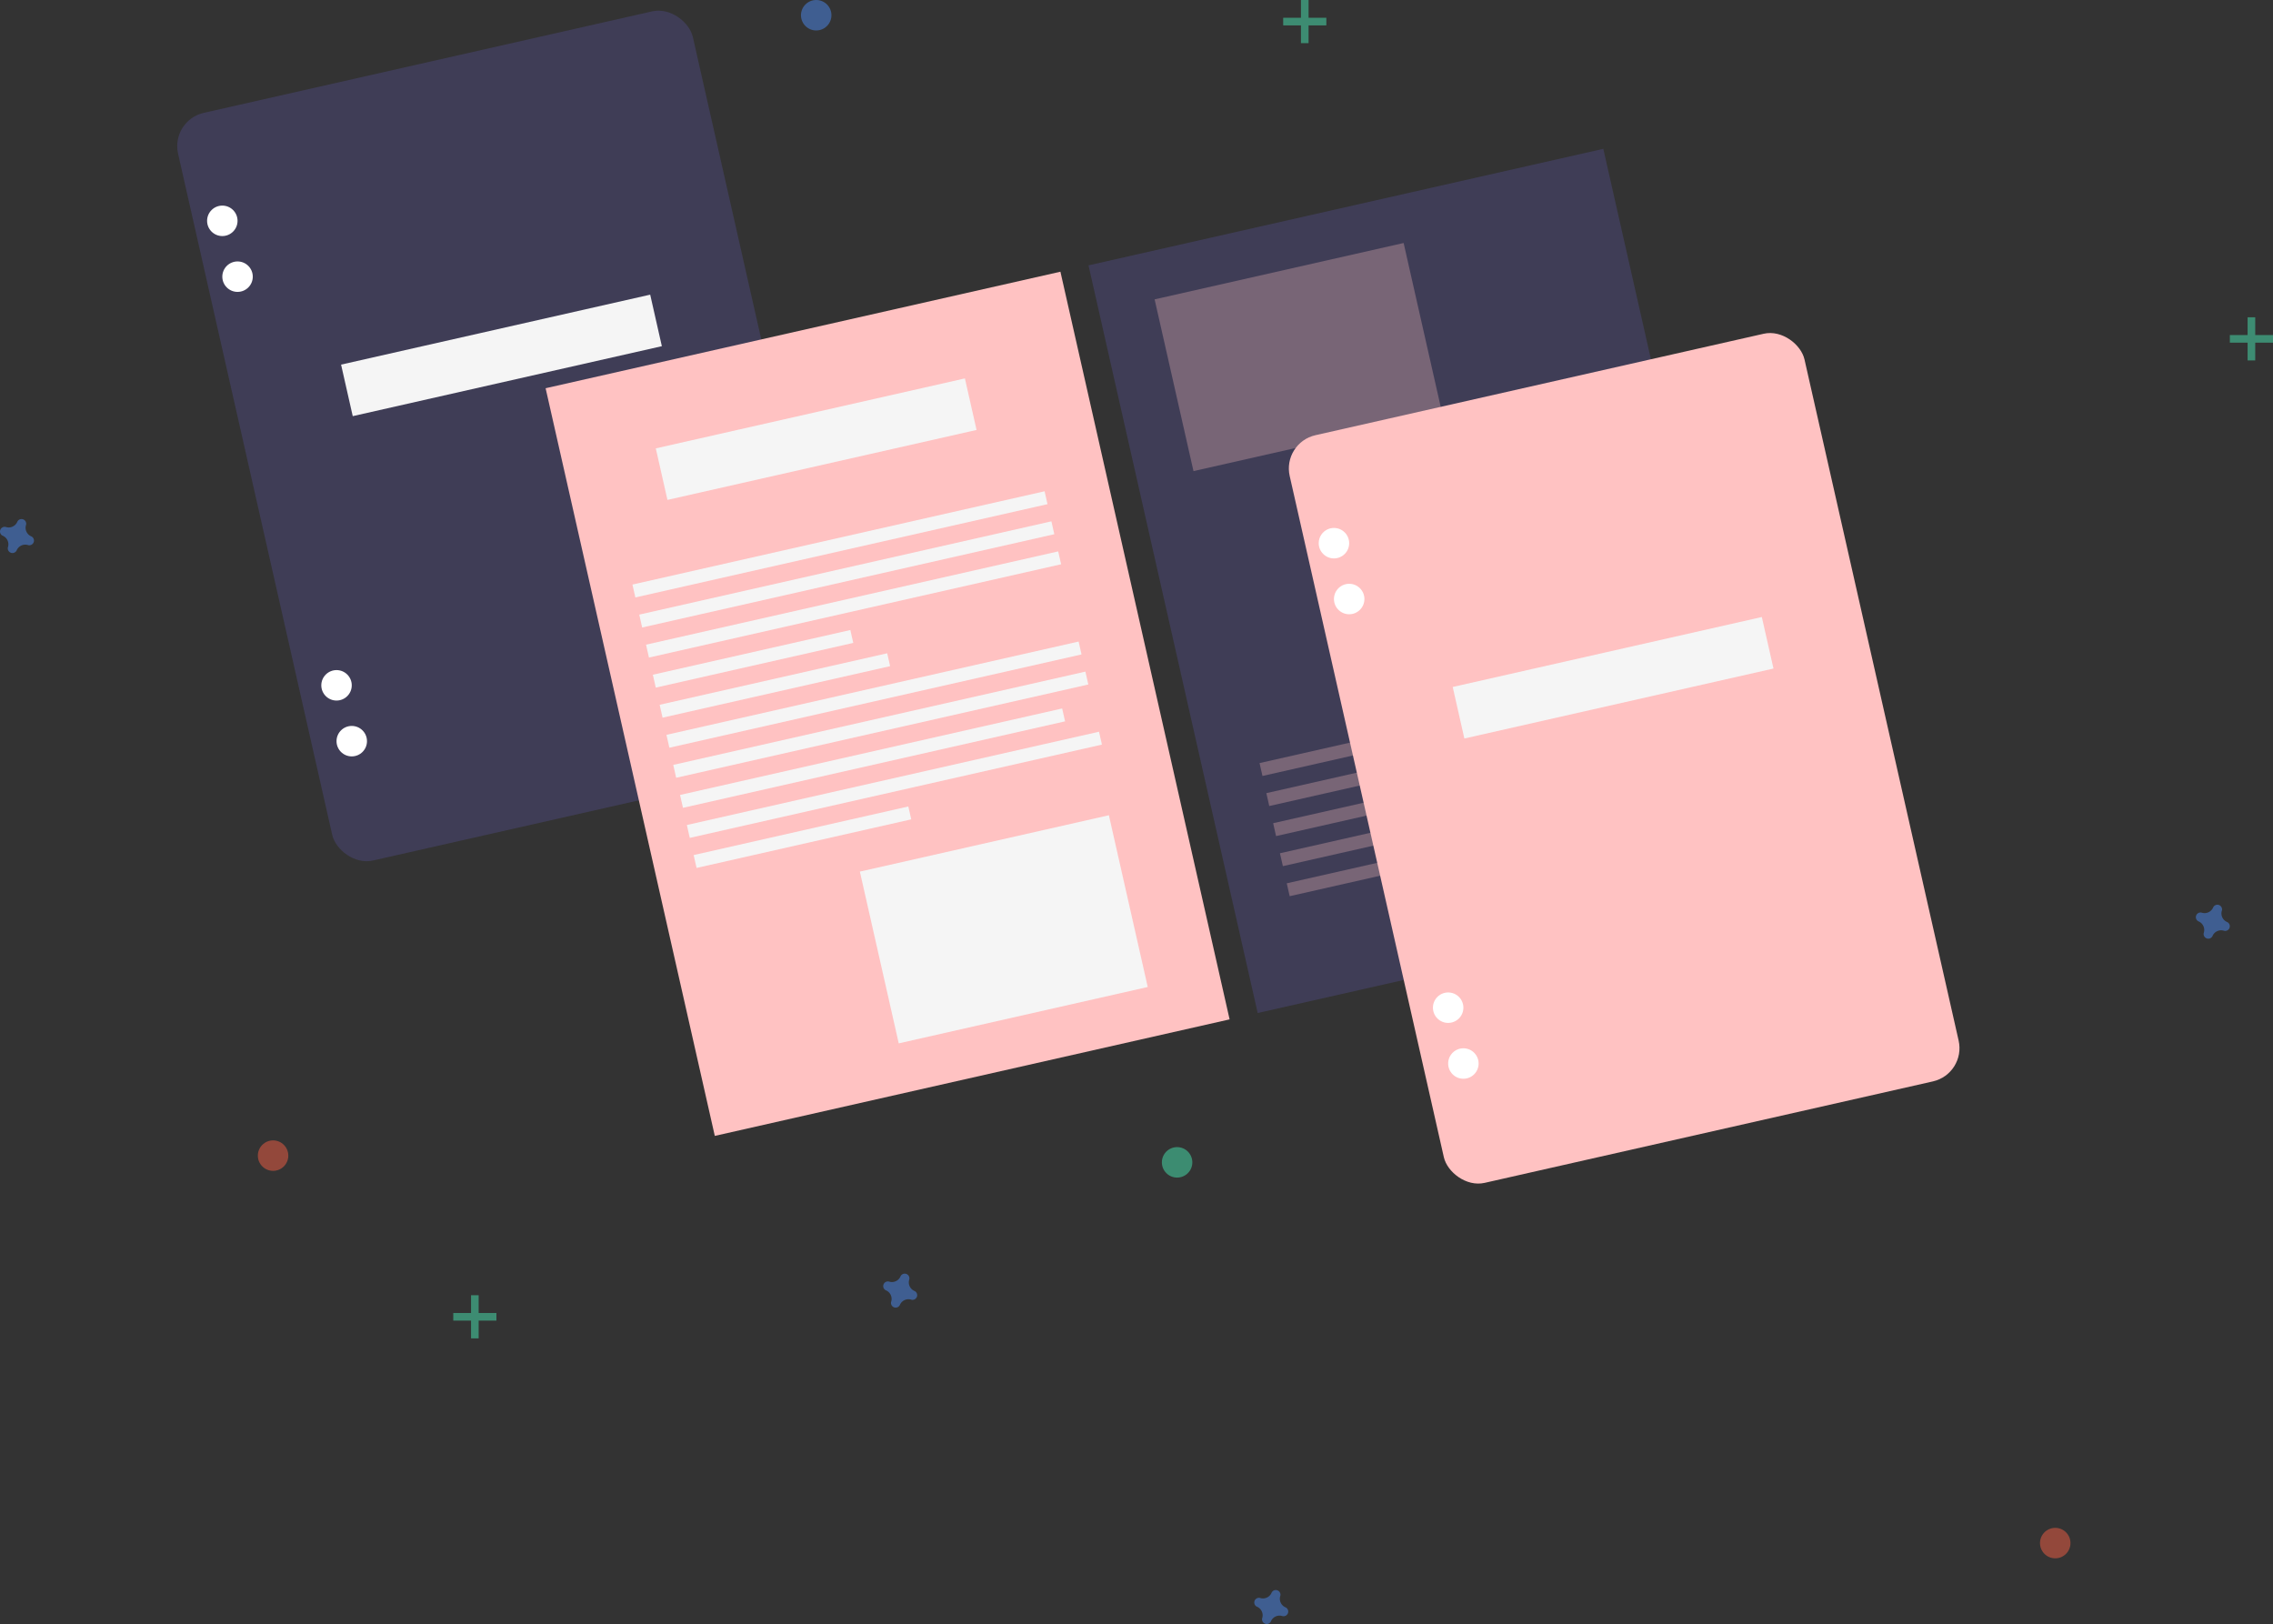 <svg id="f70d1d67-2307-47c9-95aa-2ba80c7f80c2" data-name="Layer 1" xmlns="http://www.w3.org/2000/svg" width="895.597" height="639.824" viewBox="0 0 895.597 639.824"><rect x="0" y="0" width="895.597" height="639.824" fill="#333333" stroke="none"/><title>Working</title><rect x="250.162" y="150.832" width="207.972" height="302.01" rx="13.435" transform="translate(-210.092 -44.47) rotate(-12.752)" fill="#3f3d56"/><circle cx="87.597" cy="87" r="6" fill="#fff"/><circle cx="93.597" cy="109" r="6" fill="#fff"/><circle cx="132.597" cy="270" r="6" fill="#fff"/><circle cx="138.597" cy="292" r="6" fill="#fff"/><rect x="287.349" y="259.698" width="124.876" height="20.813" transform="translate(-203.195 -46.215) rotate(-12.752)" fill="#f5f5f5"/><rect x="397.948" y="256.362" width="207.972" height="302.01" transform="translate(-229.741 -9.245) rotate(-12.752)" fill="#ffc2c2"/><rect x="611.855" y="207.952" width="207.972" height="302.01" transform="translate(-213.779 36.777) rotate(-12.752)" fill="#3f3d56"/><rect x="411.349" y="292.698" width="124.876" height="20.813" transform="translate(-207.42 -18.03) rotate(-12.752)" fill="#f5f5f5"/><rect x="399.915" y="341.947" width="166.502" height="5.203" transform="translate(-216.337 -14.937) rotate(-12.752)" fill="#f5f5f5"/><rect x="402.595" y="353.788" width="166.502" height="5.203" transform="translate(-218.885 -14.054) rotate(-12.752)" fill="#f5f5f5"/><rect x="405.275" y="365.629" width="166.502" height="5.203" transform="translate(-221.433 -13.17) rotate(-12.752)" fill="#f5f5f5"/><rect x="409.025" y="387.042" width="79.782" height="5.203" transform="translate(-227.136 -21.385) rotate(-12.752)" fill="#f5f5f5"/><rect x="411.555" y="397.543" width="91.923" height="5.203" transform="translate(-229.242 -19.228) rotate(-12.752)" fill="#f5f5f5"/><rect x="413.315" y="401.153" width="166.502" height="5.203" transform="translate(-229.076 -10.519) rotate(-12.752)" fill="#f5f5f5"/><rect x="415.995" y="412.994" width="166.502" height="5.203" transform="translate(-231.623 -9.636) rotate(-12.752)" fill="#f5f5f5"/><rect x="418.824" y="426.176" width="154.361" height="5.203" transform="translate(-234.613 -10.026) rotate(-12.752)" fill="#f5f5f5"/><rect x="421.355" y="436.677" width="166.502" height="5.203" transform="translate(-236.719 -7.868) rotate(-12.752)" fill="#f5f5f5"/><rect x="425.018" y="457.324" width="86.72" height="5.203" transform="translate(-242.17 -15.356) rotate(-12.752)" fill="#f5f5f5"/><rect x="647.926" y="420.513" width="91.923" height="5.203" transform="translate(-228.482 33.514) rotate(-12.752)" fill="#ffc2c2" opacity="0.3"/><rect x="649.686" y="424.123" width="166.502" height="5.203" transform="translate(-228.316 42.223) rotate(-12.752)" fill="#ffc2c2" opacity="0.3"/><rect x="652.366" y="435.964" width="166.502" height="5.203" transform="translate(-230.863 43.106) rotate(-12.752)" fill="#ffc2c2" opacity="0.3"/><rect x="655.196" y="449.146" width="154.361" height="5.203" transform="translate(-233.853 42.716) rotate(-12.752)" fill="#ffc2c2" opacity="0.3"/><rect x="657.726" y="459.647" width="166.502" height="5.203" transform="translate(-235.959 44.874) rotate(-12.752)" fill="#ffc2c2" opacity="0.3"/><rect x="497.422" y="461.518" width="100.595" height="69.376" transform="translate(-248.221 3.053) rotate(-12.752)" fill="#f5f5f5"/><rect x="613.555" y="236.07" width="100.595" height="69.376" transform="translate(-195.592 23.126) rotate(-12.752)" fill="#ffc2c2" opacity="0.3"/><rect x="709.585" y="306.806" width="100.595" height="69.376" transform="translate(-208.838 46.068) rotate(-12.752)" fill="#ffc2c2" opacity="0.3"/><g opacity="0.5"><rect x="185.597" y="510.286" width="3" height="17" fill="#47e6b1"/><rect x="337.799" y="640.374" width="3" height="17" transform="translate(835.972 179.488) rotate(90)" fill="#47e6b1"/></g><g opacity="0.5"><rect x="512.597" width="3" height="17" fill="#47e6b1"/><rect x="664.799" y="130.088" width="3" height="17" transform="translate(652.685 -657.799) rotate(90)" fill="#47e6b1"/></g><g opacity="0.5"><rect x="885.597" y="125" width="3" height="17" fill="#47e6b1"/><rect x="1037.799" y="255.088" width="3" height="17" transform="translate(1150.685 -905.799) rotate(90)" fill="#47e6b1"/></g><path d="M512.491,638.68a3.675,3.675,0,0,1-2.047-4.441,1.766,1.766,0,0,0,.08-.408h0a1.843,1.843,0,0,0-3.31-1.221h0a1.766,1.766,0,0,0-.204.362,3.675,3.675,0,0,1-4.441,2.047,1.766,1.766,0,0,0-.408-.08h0a1.843,1.843,0,0,0-1.221,3.31h0a1.766,1.766,0,0,0,.362.204,3.675,3.675,0,0,1,2.047,4.441,1.766,1.766,0,0,0-.08.408h0a1.843,1.843,0,0,0,3.31,1.221h0a1.766,1.766,0,0,0,.204-.362,3.675,3.675,0,0,1,4.441-2.047,1.766,1.766,0,0,0,.408.08h0a1.843,1.843,0,0,0,1.221-3.31h0A1.766,1.766,0,0,0,512.491,638.68Z" transform="translate(-152.201 -130.088)" fill="#4d8af0" opacity="0.5"/><path d="M658.689,763.33a3.675,3.675,0,0,1-2.047-4.441,1.766,1.766,0,0,0,.08-.408h0a1.843,1.843,0,0,0-3.31-1.221h0a1.766,1.766,0,0,0-.204.362,3.675,3.675,0,0,1-4.441,2.047,1.766,1.766,0,0,0-.408-.08h0a1.843,1.843,0,0,0-1.221,3.31h0a1.766,1.766,0,0,0,.362.204,3.675,3.675,0,0,1,2.047,4.441,1.766,1.766,0,0,0-.08.408h0a1.843,1.843,0,0,0,3.31,1.221h0a1.766,1.766,0,0,0,.204-.362,3.675,3.675,0,0,1,4.441-2.047,1.766,1.766,0,0,0,.408.08h0a1.843,1.843,0,0,0,1.221-3.31h0A1.766,1.766,0,0,0,658.689,763.33Z" transform="translate(-152.201 -130.088)" fill="#4d8af0" opacity="0.5"/><path d="M164.491,341.393a3.675,3.675,0,0,1-2.047-4.441,1.766,1.766,0,0,0,.08-.408h0a1.843,1.843,0,0,0-3.31-1.221h0a1.766,1.766,0,0,0-.204.362,3.675,3.675,0,0,1-4.441,2.047,1.766,1.766,0,0,0-.408-.08h0a1.843,1.843,0,0,0-1.221,3.31h0a1.767,1.767,0,0,0,.362.204,3.675,3.675,0,0,1,2.047,4.441,1.766,1.766,0,0,0-.08.408h0a1.843,1.843,0,0,0,3.31,1.221h0a1.766,1.766,0,0,0,.204-.362,3.675,3.675,0,0,1,4.441-2.047,1.766,1.766,0,0,0,.408.08h0a1.843,1.843,0,0,0,1.221-3.31h0A1.766,1.766,0,0,0,164.491,341.393Z" transform="translate(-152.201 -130.088)" fill="#4d8af0" opacity="0.5"/><path d="M1029.689,493.33a3.675,3.675,0,0,1-2.047-4.441,1.766,1.766,0,0,0,.08-.408h0a1.843,1.843,0,0,0-3.31-1.221h0a1.766,1.766,0,0,0-.204.362,3.675,3.675,0,0,1-4.441,2.047,1.766,1.766,0,0,0-.408-.08h0a1.843,1.843,0,0,0-1.221,3.31h0a1.766,1.766,0,0,0,.362.204,3.675,3.675,0,0,1,2.047,4.441,1.766,1.766,0,0,0-.08.408h0a1.843,1.843,0,0,0,3.31,1.221h0a1.766,1.766,0,0,0,.204-.362,3.675,3.675,0,0,1,4.441-2.047,1.766,1.766,0,0,0,.408.08h0a1.843,1.843,0,0,0,1.221-3.31h0A1.766,1.766,0,0,0,1029.689,493.33Z" transform="translate(-152.201 -130.088)" fill="#4d8af0" opacity="0.5"/><circle cx="107.597" cy="455.286" r="6" fill="#f55f44" opacity="0.5"/><circle cx="321.597" cy="6" r="6" fill="#4d8af0" opacity="0.5"/><circle cx="463.796" cy="457.937" r="6" fill="#47e6b1" opacity="0.5"/><circle cx="809.796" cy="607.937" r="6" fill="#f55f44" opacity="0.5"/><rect x="688.162" y="277.832" width="207.972" height="302.01" rx="13.435" transform="translate(-227.321 55.345) rotate(-12.752)" fill="#ffc2c2"/><circle cx="525.597" cy="214" r="6" fill="#fff"/><circle cx="531.597" cy="236" r="6" fill="#fff"/><circle cx="570.597" cy="397" r="6" fill="#fff"/><circle cx="576.597" cy="419" r="6" fill="#fff"/><rect x="725.349" y="386.698" width="124.876" height="20.813" transform="translate(-220.424 53.599) rotate(-12.752)" fill="#f5f5f5"/></svg>